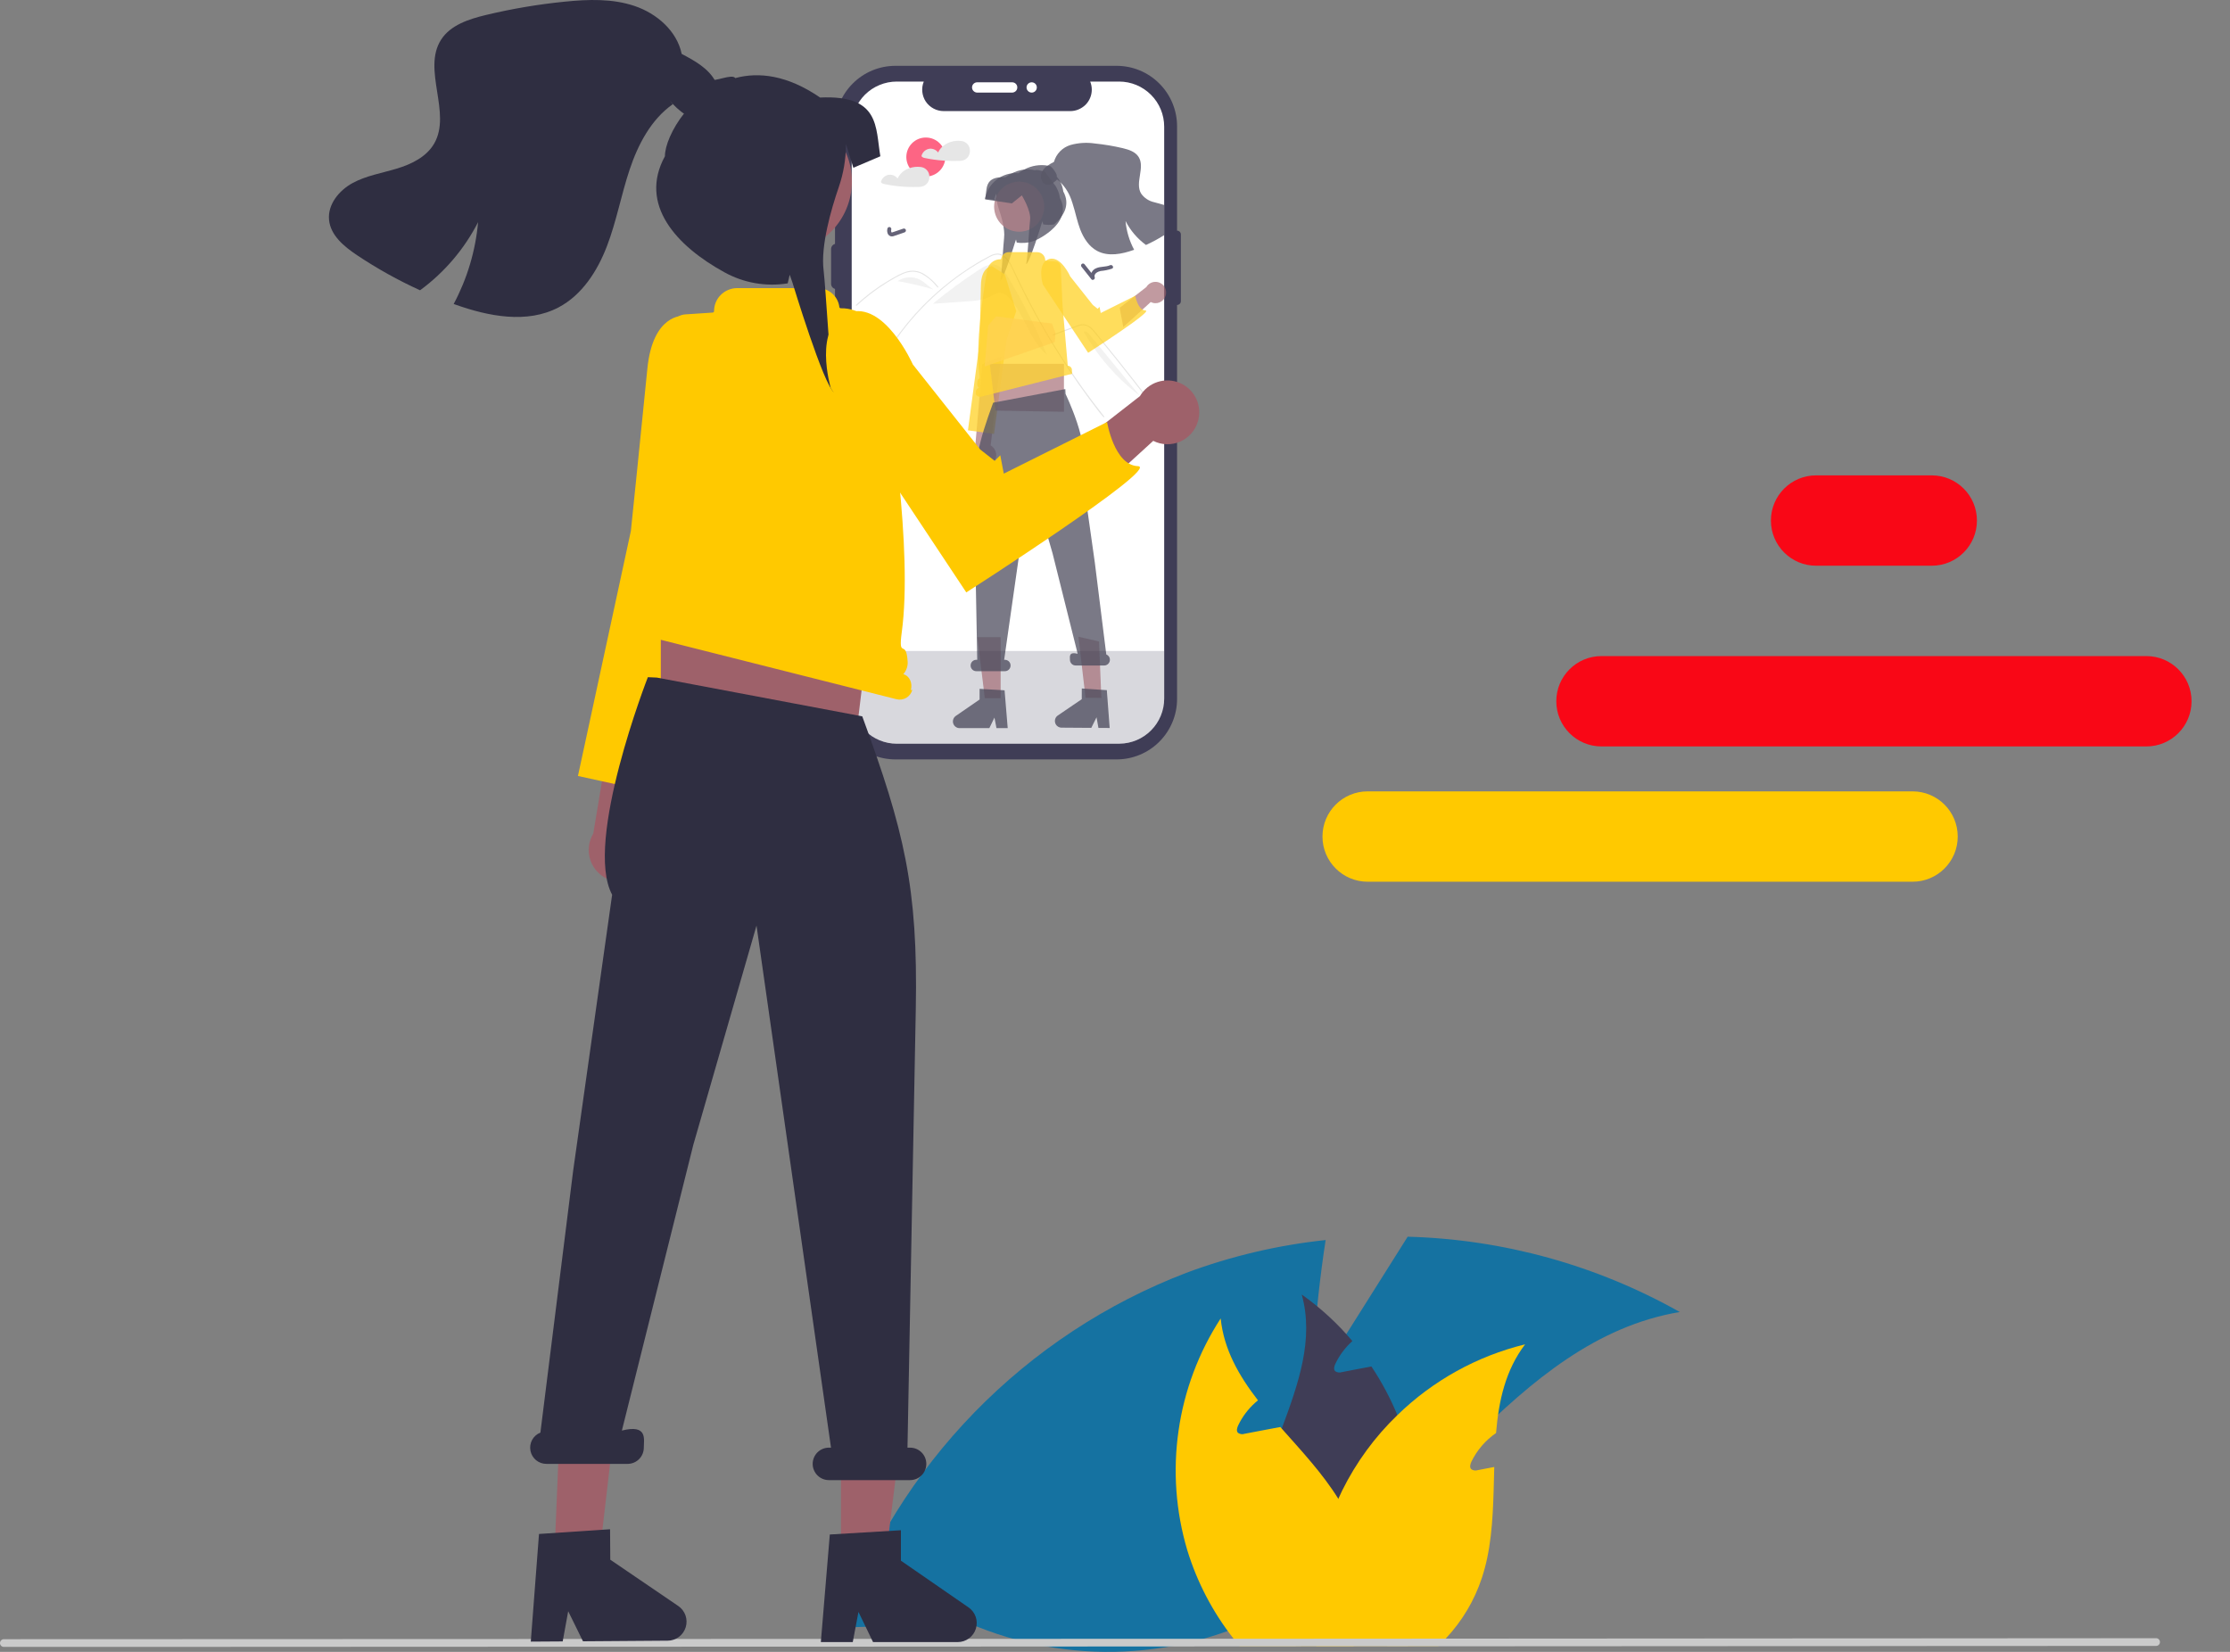 <svg width="54" height="40" viewBox="0 0 54 40" fill="none" xmlns="http://www.w3.org/2000/svg">
<rect x="0" y="0" width="54" height="40" fill="#808080" stroke="none"/>
<g clip-path="url(#clip0_30_55)">
<path d="M31.74 33.673L34.087 29.947C36.399 30.009 38.661 30.635 40.676 31.77C36.622 32.455 34.485 37.011 30.878 38.983C29.748 39.59 28.497 39.934 27.216 39.992C25.935 40.049 24.657 39.817 23.478 39.313L20.357 39.412C21.047 37.46 22.153 35.682 23.598 34.199C25.042 32.717 26.79 31.564 28.723 30.823C29.811 30.417 30.946 30.15 32.101 30.028C31.823 31.806 31.74 33.673 31.74 33.673Z" fill="#1572A1"/>
<path d="M33.807 39.402C33.768 39.493 33.728 39.583 33.686 39.673C33.656 39.735 33.625 39.798 33.593 39.859L32.778 39.86H31.875L31.383 39.861C31.331 39.8 31.28 39.738 31.232 39.674C30.643 38.907 30.348 37.955 30.399 36.99C30.452 36.176 30.748 35.381 31.038 34.594C31.439 33.507 31.824 32.436 31.522 31.347C31.977 31.669 32.389 32.047 32.748 32.474C32.577 32.627 32.438 32.813 32.338 33.02C32.31 33.078 32.287 33.156 32.332 33.203C32.355 33.219 32.382 33.23 32.41 33.234C32.437 33.238 32.465 33.235 32.492 33.226C32.624 33.2 32.758 33.175 32.891 33.149C32.997 33.129 33.103 33.11 33.209 33.089C33.457 33.46 33.667 33.855 33.838 34.267C34.106 34.907 34.271 35.585 34.327 36.276C34.406 37.345 34.228 38.417 33.807 39.402Z" fill="#3F3D56"/>
<path d="M35.631 35.393C35.604 35.452 35.58 35.529 35.627 35.576C35.649 35.592 35.675 35.603 35.703 35.607C35.731 35.611 35.759 35.608 35.785 35.599C35.917 35.573 36.052 35.549 36.184 35.523C36.163 36.265 36.162 37.019 36.012 37.732C35.978 37.893 35.935 38.053 35.884 38.209C35.704 38.754 35.407 39.253 35.014 39.672C35.005 39.683 34.995 39.693 34.985 39.703C34.935 39.756 34.883 39.808 34.829 39.858L33.593 39.859L32.778 39.86H31.875C31.868 39.798 31.861 39.736 31.856 39.674C31.747 38.518 31.937 37.354 32.408 36.294C32.439 36.226 32.47 36.16 32.502 36.092C32.839 35.412 33.291 34.794 33.838 34.267C34.698 33.43 35.766 32.838 36.931 32.553C36.456 33.177 36.292 33.917 36.227 34.701C35.972 34.876 35.767 35.115 35.631 35.393Z" fill="#FFC900"/>
<path d="M32.843 39.673C32.83 39.711 32.818 39.75 32.804 39.788C32.795 39.812 32.787 39.836 32.778 39.86H31.875L31.383 39.861L30.017 39.861C29.981 39.819 29.946 39.776 29.911 39.732C29.896 39.713 29.881 39.694 29.867 39.675C29.366 39.037 28.987 38.312 28.75 37.537C28.471 36.599 28.399 35.611 28.539 34.643C28.678 33.674 29.026 32.747 29.559 31.926C29.636 32.678 30 33.311 30.462 33.909C30.439 33.928 30.415 33.947 30.393 33.968C30.222 34.121 30.084 34.306 29.984 34.513C29.956 34.572 29.933 34.65 29.978 34.696C30.001 34.712 30.027 34.723 30.055 34.727C30.082 34.731 30.11 34.729 30.137 34.719C30.27 34.694 30.404 34.668 30.536 34.643C30.642 34.623 30.748 34.603 30.854 34.583C30.904 34.574 30.955 34.565 31.004 34.555C31.016 34.569 31.027 34.581 31.038 34.594C31.523 35.142 32.031 35.685 32.408 36.294C32.502 36.447 32.588 36.604 32.665 36.766C33.082 37.68 33.146 38.715 32.843 39.673Z" fill="#FFC900"/>
<path d="M46.778 11.511H43.977C43.373 11.511 42.883 12.001 42.883 12.605V12.605C42.883 13.209 43.373 13.699 43.977 13.699H46.778C47.382 13.699 47.872 13.209 47.872 12.605C47.872 12.001 47.382 11.511 46.778 11.511Z" fill="#F90716"/>
<path d="M51.975 15.887H38.78C38.176 15.887 37.686 16.377 37.686 16.981V16.981C37.686 17.585 38.176 18.075 38.78 18.075H51.975C52.579 18.075 53.069 17.585 53.069 16.981C53.069 16.377 52.579 15.887 51.975 15.887Z" fill="#F90716"/>
<path d="M46.313 19.163H33.118C32.514 19.163 32.024 19.652 32.024 20.257C32.024 20.861 32.514 21.351 33.118 21.351H46.313C46.917 21.351 47.407 20.861 47.407 20.257C47.407 19.652 46.917 19.163 46.313 19.163Z" fill="#FFC900"/>
<path d="M52.304 39.762C52.304 39.775 52.301 39.787 52.297 39.798C52.292 39.81 52.285 39.82 52.276 39.829C52.268 39.837 52.258 39.844 52.246 39.849C52.235 39.854 52.223 39.856 52.21 39.856L47.254 39.858L46.018 39.859L45.202 39.86H44.3L43.808 39.861L42.441 39.861L20.937 39.873L20.773 39.873L11.155 39.876H10.996L2.808 39.88H2.649L0.094 39.88C0.069 39.88 0.045 39.87 0.027 39.853C0.01 39.835 1.52588e-05 39.812 1.52588e-05 39.787C1.52588e-05 39.762 0.01 39.738 0.027 39.721C0.045 39.703 0.069 39.693 0.094 39.693L2.676 39.692H2.835L11.02 39.689H11.179L20.723 39.686H20.886L29.019 39.683H29.126L42.292 39.675L43.656 39.674L44.281 39.673L45.267 39.673H46.11L47.439 39.672L52.21 39.669C52.223 39.669 52.235 39.671 52.246 39.676C52.258 39.681 52.268 39.688 52.276 39.696C52.285 39.705 52.292 39.715 52.297 39.727C52.301 39.738 52.304 39.75 52.304 39.762Z" fill="#CACACA"/>
<path d="M20.25 8.444C20.217 8.444 20.185 8.431 20.162 8.408C20.139 8.384 20.125 8.353 20.125 8.32V7.473C20.125 7.44 20.139 7.408 20.162 7.385C20.185 7.361 20.217 7.348 20.25 7.348C20.283 7.348 20.315 7.361 20.338 7.385C20.361 7.408 20.374 7.44 20.375 7.473V8.32C20.375 8.353 20.361 8.384 20.338 8.408C20.315 8.431 20.283 8.444 20.25 8.444Z" fill="#3F3D56"/>
<path d="M28.503 5.585V3.057C28.503 2.669 28.348 2.297 28.074 2.023C27.8 1.748 27.427 1.594 27.039 1.594H21.683C21.295 1.594 20.923 1.748 20.649 2.023C20.375 2.297 20.22 2.669 20.22 3.057V16.926C20.22 17.314 20.375 17.686 20.649 17.96C20.923 18.235 21.295 18.389 21.683 18.389H27.039C27.427 18.389 27.8 18.235 28.074 17.96C28.348 17.686 28.503 17.314 28.503 16.926V7.385C28.527 7.385 28.55 7.375 28.568 7.358C28.585 7.34 28.595 7.317 28.595 7.292V5.677C28.595 5.653 28.585 5.629 28.568 5.612C28.55 5.595 28.527 5.585 28.503 5.585Z" fill="#3F3D56"/>
<path d="M28.191 3.067V16.916C28.191 17.203 28.078 17.479 27.875 17.684C27.673 17.889 27.398 18.005 27.111 18.008C27.107 18.009 27.103 18.009 27.099 18.009H21.717C21.427 18.009 21.149 17.893 20.944 17.689C20.739 17.483 20.624 17.206 20.624 16.916V3.067C20.624 2.923 20.652 2.781 20.707 2.649C20.762 2.516 20.843 2.396 20.944 2.294C21.046 2.193 21.166 2.112 21.299 2.058C21.431 2.003 21.573 1.975 21.717 1.975H22.37C22.337 2.054 22.325 2.139 22.334 2.224C22.343 2.309 22.372 2.39 22.419 2.461C22.467 2.531 22.531 2.589 22.607 2.629C22.682 2.669 22.766 2.69 22.851 2.69H25.919C25.986 2.69 26.052 2.677 26.114 2.651C26.177 2.625 26.235 2.587 26.284 2.54C26.332 2.492 26.371 2.435 26.397 2.372C26.424 2.309 26.437 2.242 26.438 2.173C26.438 2.105 26.425 2.038 26.399 1.975H27.099C27.389 1.975 27.666 2.09 27.871 2.295C28.076 2.499 28.191 2.777 28.191 3.067Z" fill="white"/>
<path d="M20.25 6.999C20.217 6.999 20.185 6.986 20.162 6.963C20.139 6.939 20.125 6.908 20.125 6.875V6.028C20.125 5.995 20.139 5.963 20.162 5.94C20.185 5.916 20.217 5.903 20.25 5.903C20.283 5.903 20.315 5.916 20.338 5.94C20.361 5.963 20.375 5.995 20.375 6.028V6.875C20.375 6.908 20.361 6.939 20.338 6.963C20.315 6.986 20.283 6.999 20.25 6.999Z" fill="#3F3D56"/>
<path d="M20.225 5.355C20.192 5.355 20.16 5.342 20.137 5.319C20.114 5.295 20.101 5.264 20.101 5.231V4.384C20.101 4.351 20.114 4.319 20.137 4.296C20.16 4.272 20.192 4.259 20.225 4.259C20.258 4.259 20.29 4.272 20.313 4.296C20.337 4.319 20.35 4.351 20.35 4.384V5.231C20.35 5.264 20.336 5.295 20.313 5.319C20.29 5.342 20.258 5.355 20.225 5.355Z" fill="#3F3D56"/>
<path d="M23.538 2.117C23.538 2.084 23.551 2.052 23.575 2.029C23.598 2.006 23.63 1.993 23.663 1.993H24.509C24.526 1.993 24.542 1.996 24.557 2.002C24.572 2.008 24.586 2.017 24.598 2.029C24.609 2.04 24.619 2.054 24.625 2.069C24.631 2.084 24.634 2.101 24.634 2.117C24.634 2.133 24.631 2.15 24.625 2.165C24.619 2.18 24.609 2.194 24.598 2.205C24.586 2.217 24.572 2.226 24.557 2.232C24.542 2.239 24.526 2.242 24.509 2.242H23.663C23.63 2.242 23.598 2.228 23.575 2.205C23.551 2.182 23.538 2.15 23.538 2.117Z" fill="white"/>
<path d="M24.983 2.242C25.052 2.242 25.107 2.186 25.107 2.117C25.107 2.048 25.052 1.993 24.983 1.993C24.914 1.993 24.858 2.048 24.858 2.117C24.858 2.186 24.914 2.242 24.983 2.242Z" fill="white"/>
<path d="M24.395 6.684C24.327 6.571 24.246 6.451 24.12 6.414C23.973 6.372 23.823 6.456 23.695 6.54C23.314 6.79 22.947 7.06 22.595 7.351L22.596 7.355L23.417 7.298C23.614 7.285 23.819 7.269 23.994 7.176C24.055 7.132 24.125 7.102 24.2 7.089C24.246 7.093 24.292 7.106 24.333 7.128C24.374 7.151 24.41 7.181 24.438 7.219C24.817 7.621 24.926 8.238 25.351 8.592C25.083 7.931 24.764 7.294 24.395 6.684Z" fill="#F2F2F2"/>
<path d="M26.721 10.101C26.679 10.049 26.662 10.036 26.62 9.983C26.284 9.548 25.968 9.099 25.673 8.635C25.472 8.32 25.281 7.999 25.1 7.671C25.014 7.516 24.93 7.359 24.849 7.201C24.786 7.079 24.724 6.955 24.664 6.831C24.646 6.796 24.63 6.76 24.613 6.725C24.574 6.641 24.535 6.557 24.494 6.474C24.451 6.375 24.385 6.287 24.302 6.217C24.263 6.187 24.216 6.169 24.166 6.165C24.097 6.165 24.029 6.185 23.969 6.221C23.521 6.457 23.102 6.746 22.723 7.081C22.343 7.415 22.003 7.792 21.71 8.205C21.701 8.218 21.68 8.206 21.689 8.193C21.725 8.143 21.761 8.093 21.798 8.044C22.258 7.432 22.822 6.906 23.464 6.49C23.572 6.42 23.682 6.353 23.794 6.29C23.85 6.258 23.907 6.226 23.965 6.196C24.02 6.164 24.082 6.145 24.146 6.14C24.366 6.137 24.48 6.386 24.558 6.553C24.583 6.606 24.608 6.659 24.633 6.711C24.728 6.91 24.827 7.107 24.929 7.303C24.993 7.424 25.057 7.543 25.123 7.663C25.329 8.034 25.547 8.398 25.779 8.754C26.085 9.226 26.389 9.643 26.738 10.084C26.747 10.096 26.73 10.114 26.721 10.101Z" fill="#E4E4E4"/>
<path d="M22.701 6.958C22.688 6.944 22.676 6.93 22.663 6.915C22.567 6.797 22.448 6.699 22.313 6.628C22.247 6.596 22.174 6.58 22.101 6.579C22.025 6.581 21.95 6.597 21.88 6.627C21.847 6.64 21.814 6.655 21.782 6.671C21.746 6.69 21.71 6.709 21.674 6.729C21.607 6.766 21.541 6.805 21.476 6.845C21.346 6.926 21.22 7.012 21.098 7.105C21.035 7.153 20.973 7.202 20.912 7.253C20.856 7.301 20.801 7.35 20.747 7.4C20.735 7.411 20.718 7.393 20.729 7.383C20.744 7.369 20.758 7.356 20.772 7.343C20.813 7.306 20.855 7.27 20.896 7.235C20.973 7.17 21.052 7.108 21.132 7.048C21.258 6.956 21.387 6.869 21.521 6.789C21.588 6.749 21.656 6.711 21.724 6.674C21.745 6.663 21.766 6.652 21.788 6.642C21.836 6.617 21.886 6.597 21.937 6.581C22.01 6.557 22.087 6.55 22.164 6.559C22.237 6.569 22.308 6.594 22.372 6.631C22.504 6.714 22.621 6.819 22.718 6.941C22.729 6.952 22.712 6.97 22.701 6.958Z" fill="#E4E4E4"/>
<path d="M25.503 8.121L25.831 8.001L25.994 7.941C26.046 7.92 26.1 7.902 26.154 7.886C26.202 7.872 26.253 7.873 26.3 7.888C26.342 7.903 26.38 7.927 26.413 7.958C26.447 7.989 26.478 8.022 26.506 8.057C26.542 8.1 26.576 8.143 26.611 8.186C26.756 8.363 26.9 8.54 27.043 8.719C27.186 8.897 27.327 9.077 27.468 9.257C27.61 9.437 27.75 9.618 27.889 9.8C27.906 9.823 27.923 9.845 27.94 9.867C27.95 9.88 27.971 9.867 27.961 9.855C27.821 9.671 27.68 9.488 27.537 9.306C27.395 9.123 27.251 8.941 27.107 8.76C26.962 8.579 26.817 8.398 26.67 8.219C26.633 8.174 26.597 8.129 26.56 8.085C26.529 8.047 26.499 8.009 26.465 7.974C26.436 7.939 26.401 7.91 26.361 7.889C26.321 7.868 26.277 7.855 26.232 7.851C26.177 7.853 26.124 7.865 26.073 7.886C26.019 7.906 25.964 7.926 25.909 7.946L25.579 8.067L25.497 8.097C25.482 8.102 25.488 8.126 25.503 8.121L25.503 8.121Z" fill="#E4E4E4"/>
<path d="M22.27 6.769C22.186 6.728 22.092 6.709 21.998 6.716C21.905 6.723 21.815 6.754 21.737 6.807C22.029 6.858 22.318 6.925 22.602 7.009C22.484 6.94 22.392 6.832 22.27 6.769Z" fill="#F2F2F2"/>
<path d="M21.736 6.807L21.703 6.833C21.714 6.824 21.726 6.815 21.737 6.807L21.736 6.807Z" fill="#F2F2F2"/>
<path d="M26.401 8.122C26.372 8.079 26.332 8.046 26.285 8.025L26.24 8.027C26.583 8.633 27.046 9.163 27.601 9.583L26.401 8.122Z" fill="#F2F2F2"/>
<path d="M22.419 4.275C22.68 4.275 22.892 4.063 22.892 3.802C22.892 3.541 22.68 3.33 22.419 3.33C22.159 3.33 21.947 3.541 21.947 3.802C21.947 4.063 22.159 4.275 22.419 4.275Z" fill="#FD6584"/>
<path d="M23.477 3.578C23.464 3.535 23.438 3.496 23.403 3.467C23.368 3.437 23.325 3.419 23.279 3.414C23.279 3.414 23.277 3.414 23.276 3.414C23.275 3.414 23.274 3.413 23.272 3.413C23.192 3.403 23.109 3.41 23.031 3.434C22.953 3.457 22.881 3.497 22.82 3.551C22.776 3.591 22.741 3.639 22.717 3.693C22.695 3.663 22.666 3.639 22.632 3.623C22.599 3.607 22.562 3.599 22.525 3.6C22.477 3.603 22.431 3.621 22.394 3.651C22.357 3.681 22.329 3.722 22.316 3.768C22.315 3.774 22.315 3.78 22.317 3.785C22.32 3.791 22.323 3.795 22.328 3.798C22.343 3.81 22.36 3.819 22.378 3.823C22.417 3.832 22.456 3.839 22.496 3.846C22.573 3.86 22.651 3.87 22.729 3.879C22.78 3.884 22.832 3.889 22.883 3.892C22.99 3.899 23.098 3.9 23.205 3.897C23.257 3.899 23.309 3.89 23.357 3.87C23.393 3.853 23.423 3.826 23.445 3.794C23.466 3.762 23.479 3.727 23.485 3.69C23.491 3.652 23.488 3.614 23.477 3.578Z" fill="#E6E6E6"/>
<path d="M22.505 4.267C22.504 4.247 22.501 4.227 22.495 4.208C22.482 4.165 22.456 4.126 22.421 4.097C22.386 4.067 22.343 4.049 22.297 4.044C22.296 4.044 22.295 4.044 22.294 4.044C22.293 4.044 22.291 4.043 22.29 4.043C22.203 4.032 22.114 4.042 22.03 4.07C21.966 4.089 21.906 4.122 21.855 4.165C21.805 4.209 21.763 4.263 21.735 4.323C21.713 4.293 21.684 4.269 21.65 4.253C21.617 4.237 21.58 4.229 21.543 4.23C21.495 4.233 21.449 4.251 21.412 4.281C21.374 4.311 21.347 4.352 21.334 4.398C21.332 4.404 21.333 4.41 21.335 4.415C21.337 4.421 21.341 4.425 21.346 4.428C21.36 4.44 21.377 4.449 21.395 4.453C21.435 4.462 21.474 4.469 21.514 4.476C21.591 4.49 21.668 4.501 21.746 4.509C21.904 4.526 22.064 4.532 22.223 4.527C22.275 4.529 22.327 4.52 22.375 4.5C22.411 4.483 22.441 4.456 22.463 4.424C22.494 4.378 22.509 4.322 22.505 4.267Z" fill="#E6E6E6"/>
<path opacity="0.8" d="M21.487 5.546C21.477 5.59 21.484 5.637 21.507 5.677C21.521 5.697 21.541 5.712 21.564 5.72C21.587 5.727 21.612 5.727 21.635 5.719C21.724 5.691 21.813 5.658 21.902 5.628C21.914 5.624 21.924 5.616 21.931 5.605C21.937 5.594 21.939 5.581 21.936 5.569C21.932 5.556 21.924 5.546 21.913 5.54C21.902 5.534 21.889 5.532 21.877 5.535L21.654 5.611C21.637 5.616 21.62 5.623 21.603 5.628C21.602 5.628 21.595 5.63 21.595 5.629C21.596 5.629 21.601 5.63 21.596 5.63C21.592 5.629 21.592 5.629 21.596 5.63L21.591 5.628C21.595 5.631 21.591 5.627 21.59 5.626C21.588 5.625 21.585 5.62 21.588 5.624C21.586 5.621 21.584 5.618 21.583 5.615C21.585 5.62 21.581 5.607 21.58 5.606C21.578 5.586 21.579 5.565 21.584 5.546C21.584 5.533 21.578 5.521 21.569 5.512C21.56 5.503 21.548 5.497 21.535 5.497C21.523 5.498 21.511 5.503 21.502 5.512C21.493 5.521 21.488 5.533 21.487 5.546L21.487 5.546Z" fill="#3F3D56"/>
<path opacity="0.8" d="M26.191 6.463L26.429 6.763C26.459 6.801 26.524 6.76 26.509 6.716C26.48 6.627 26.582 6.577 26.652 6.562C26.746 6.554 26.839 6.535 26.929 6.505C26.985 6.48 26.936 6.397 26.88 6.422C26.776 6.469 26.655 6.448 26.55 6.493C26.501 6.511 26.46 6.546 26.436 6.592C26.411 6.638 26.404 6.691 26.416 6.742L26.497 6.695L26.259 6.395C26.25 6.386 26.238 6.381 26.225 6.381C26.213 6.381 26.2 6.386 26.191 6.395C26.183 6.404 26.178 6.417 26.178 6.429C26.178 6.442 26.183 6.454 26.191 6.463H26.191Z" fill="#3F3D56"/>
<path opacity="0.2" d="M28.191 15.763V16.916C28.191 17.203 28.078 17.48 27.875 17.684C27.673 17.889 27.398 18.005 27.111 18.008C27.107 18.008 27.102 18.008 27.099 18.008H21.717C21.427 18.008 21.149 17.893 20.944 17.688C20.739 17.483 20.624 17.206 20.624 16.916V15.763H28.191Z" fill="#3F3D56"/>
<g opacity="0.8">
<path opacity="0.8" d="M28.191 4.964V5.694C28.05 5.783 27.902 5.863 27.75 5.932C27.542 5.78 27.373 5.581 27.255 5.352C27.277 5.596 27.348 5.833 27.464 6.049C27.46 6.05 27.456 6.051 27.453 6.052C27.167 6.154 26.838 6.219 26.57 6.077C26.371 5.972 26.239 5.767 26.158 5.556C26.125 5.466 26.096 5.374 26.072 5.281C26.038 5.155 26.007 5.029 25.966 4.905C25.964 4.9 25.962 4.895 25.96 4.89C25.956 4.877 25.951 4.865 25.948 4.852C25.892 4.686 25.8 4.535 25.676 4.412C25.652 4.389 25.626 4.367 25.598 4.348L25.62 4.321C25.586 4.362 25.547 4.398 25.503 4.428C25.479 4.447 25.451 4.46 25.421 4.467C25.39 4.473 25.359 4.472 25.329 4.465C25.212 4.43 25.178 4.268 25.233 4.158C25.234 4.156 25.235 4.154 25.236 4.152C25.238 4.148 25.24 4.145 25.242 4.141C25.274 4.09 25.316 4.046 25.366 4.012C25.416 3.978 25.468 3.947 25.522 3.92C25.549 3.824 25.6 3.735 25.67 3.664C25.74 3.592 25.827 3.54 25.923 3.511C26.116 3.457 26.318 3.445 26.516 3.475C26.742 3.498 26.967 3.536 27.188 3.588C27.333 3.623 27.49 3.673 27.571 3.799C27.734 4.054 27.478 4.423 27.63 4.684C27.706 4.793 27.82 4.869 27.95 4.897C28.03 4.921 28.112 4.938 28.191 4.964Z" fill="#2F2E41"/>
<path opacity="0.8" d="M23.86 4.814L24.081 4.842V4.814L24.124 4.686V4.692C24.124 4.765 24.131 4.838 24.146 4.91C24.156 4.959 24.169 5.007 24.185 5.054C24.25 5.243 24.34 5.554 24.314 5.763C24.296 5.916 24.257 6.644 24.224 6.801C24.312 6.749 24.58 5.866 24.58 5.866L24.603 5.8L24.62 5.873C24.689 5.884 24.76 5.886 24.829 5.88C24.908 5.873 24.986 5.854 25.059 5.825H25.059C25.093 5.812 25.126 5.797 25.158 5.779C25.257 5.726 25.352 5.662 25.439 5.59C25.694 5.376 25.834 5.1 25.665 4.791C25.648 4.657 25.592 4.53 25.503 4.428C25.502 4.426 25.5 4.423 25.498 4.421L25.309 4.171L25.285 4.139C25.271 4.144 25.256 4.145 25.242 4.141C25.181 4.132 25.087 4.095 25.066 4.125C24.866 4.071 24.621 4.1 24.344 4.291C23.831 4.267 23.902 4.569 23.86 4.814Z" fill="#2F2E41"/>
<path opacity="0.8" d="M24.68 5.611C25.015 5.611 25.286 5.339 25.286 5.004C25.286 4.67 25.015 4.398 24.68 4.398C24.345 4.398 24.073 4.67 24.073 5.004C24.073 5.339 24.345 5.611 24.68 5.611Z" fill="#9E616A"/>
<path opacity="0.8" d="M23.85 4.823L23.872 4.832L24.504 4.925L24.744 4.731C24.744 4.731 24.971 5.102 24.944 5.319C24.936 5.384 24.925 5.545 24.912 5.726C24.894 5.992 24.871 6.3 24.85 6.397C24.911 6.362 25.053 5.947 25.142 5.671H25.142C25.188 5.531 25.219 5.426 25.219 5.426L25.244 5.358L25.261 5.434C25.348 5.448 25.436 5.448 25.522 5.436C25.777 5.222 25.917 4.946 25.748 4.637C25.731 4.502 25.675 4.376 25.586 4.274C25.631 4.244 25.436 3.98 25.409 4.022C25.404 4.02 25.398 4.019 25.392 4.017C25.367 4.011 25.342 4.006 25.316 4.003C25.112 3.982 24.907 4.032 24.735 4.145C24.71 4.16 24.685 4.176 24.659 4.194C24.47 4.178 24.282 4.234 24.132 4.351C23.983 4.467 23.882 4.636 23.85 4.823Z" fill="#2F2E41"/>
<path opacity="0.8" d="M24.059 11.193C24.084 11.163 24.103 11.128 24.113 11.09C24.124 11.052 24.126 11.012 24.119 10.973C24.112 10.934 24.097 10.897 24.075 10.865C24.052 10.832 24.023 10.805 23.989 10.786L24.247 8.624L23.787 8.814L23.608 10.899C23.578 10.958 23.572 11.026 23.589 11.091C23.607 11.155 23.647 11.21 23.702 11.246C23.758 11.283 23.825 11.297 23.891 11.288C23.956 11.278 24.016 11.244 24.059 11.193Z" fill="#9E616A"/>
<path opacity="0.8" d="M24.332 6.643L24.021 6.445C24.021 6.445 23.761 6.447 23.753 6.917C23.744 7.388 23.722 8.305 23.722 8.305L23.439 10.42L24.071 10.507L24.373 8.225L24.609 7.535L24.332 6.643Z" fill="#FFC900"/>
<path opacity="0.8" d="M25.764 9.971L24.105 9.943L23.967 8.81H25.764V9.971Z" fill="#9E616A"/>
<path opacity="0.8" d="M24.231 16.905H23.848L23.666 15.428H24.231L24.231 16.905Z" fill="#9E616A"/>
<path opacity="0.8" d="M26.67 16.9L26.287 16.897L26.115 15.419L26.613 15.533L26.67 16.9Z" fill="#9E616A"/>
<path opacity="0.8" d="M25.473 7.834L25.559 8.059L25.542 8.285L23.844 8.873L23.928 7.886L24.119 7.66L25.473 7.834Z" fill="#FFB6B6"/>
<path opacity="0.8" d="M24.326 16.716L24.231 16.71L23.821 16.686L23.721 16.68V16.939L23.145 17.336C23.116 17.356 23.095 17.384 23.084 17.417C23.073 17.45 23.072 17.485 23.082 17.518C23.093 17.551 23.113 17.58 23.141 17.6C23.169 17.621 23.202 17.632 23.237 17.632H23.957L24.081 17.376L24.13 17.632H24.402L24.326 16.716Z" fill="#2F2E41"/>
<path opacity="0.8" d="M26.802 16.712L26.662 16.703L26.261 16.676L26.196 16.671L26.195 16.931L25.616 17.325C25.587 17.344 25.566 17.372 25.554 17.405C25.543 17.437 25.542 17.473 25.552 17.506C25.562 17.539 25.582 17.568 25.61 17.588C25.638 17.609 25.672 17.62 25.706 17.62L26.426 17.625L26.553 17.369L26.599 17.627L26.871 17.628L26.802 16.712Z" fill="#2F2E41"/>
<path opacity="0.8" d="M26.789 15.848L26.511 13.62L26.179 11.27C26.422 10.819 25.803 9.54 25.803 9.54L25.797 9.422L24.05 9.751L24.05 9.75C23.693 10.725 23.574 11.206 23.594 12.245L23.664 15.977H23.642C23.605 15.977 23.57 15.991 23.544 16.017C23.518 16.043 23.504 16.078 23.504 16.115C23.504 16.152 23.518 16.187 23.544 16.213C23.57 16.239 23.605 16.253 23.642 16.253H24.333C24.37 16.253 24.405 16.239 24.431 16.213C24.457 16.187 24.471 16.152 24.471 16.115C24.471 16.078 24.457 16.043 24.431 16.017C24.405 15.991 24.37 15.977 24.333 15.977H24.316L24.95 11.533L25.488 13.399L26.096 15.831C25.875 15.776 25.909 15.904 25.909 15.977C25.909 16.013 25.924 16.049 25.95 16.075C25.975 16.1 26.011 16.115 26.047 16.115H26.738C26.77 16.115 26.802 16.104 26.826 16.083C26.851 16.063 26.868 16.034 26.874 16.003C26.88 15.971 26.875 15.939 26.86 15.91C26.844 15.882 26.819 15.86 26.789 15.848H26.789Z" fill="#2F2E41"/>
<path opacity="0.8" d="M25.959 9.014L25.956 8.938C25.95 8.915 25.937 8.895 25.919 8.88C25.901 8.865 25.879 8.856 25.856 8.855C25.833 8.591 25.736 7.455 25.73 7.406L25.73 7.404L25.686 6.462C25.684 6.428 25.67 6.396 25.646 6.371C25.622 6.347 25.59 6.332 25.556 6.33L25.323 6.314C25.32 6.314 25.317 6.313 25.314 6.311C25.312 6.308 25.311 6.305 25.311 6.302C25.311 6.276 25.306 6.251 25.296 6.227C25.286 6.203 25.272 6.182 25.254 6.164C25.236 6.146 25.214 6.131 25.19 6.121C25.166 6.111 25.141 6.106 25.115 6.106H24.426C24.381 6.106 24.338 6.123 24.305 6.152C24.271 6.182 24.25 6.223 24.244 6.267C24.244 6.27 24.243 6.273 24.24 6.275C24.238 6.277 24.235 6.278 24.232 6.278H24.232C24.154 6.276 24.077 6.303 24.017 6.353C23.956 6.402 23.916 6.472 23.902 6.549C23.808 7.098 23.619 8.342 23.713 9.034C23.745 9.274 23.675 9.084 23.663 9.285C23.662 9.305 23.664 9.324 23.671 9.343C23.677 9.361 23.687 9.378 23.7 9.393C23.673 9.402 23.652 9.422 23.64 9.447C23.628 9.473 23.626 9.502 23.636 9.529L23.623 9.526C23.631 9.554 23.649 9.578 23.674 9.593C23.699 9.608 23.729 9.613 23.758 9.606L25.875 9.072C25.934 9.057 25.974 9.073 25.959 9.014Z" fill="#FFC900"/>
<path opacity="0.8" d="M28.227 7.159C28.216 7.195 28.198 7.228 28.173 7.256C28.148 7.284 28.117 7.306 28.082 7.321C28.048 7.336 28.011 7.343 27.973 7.342C27.936 7.341 27.899 7.331 27.865 7.314L27.201 7.92L27.113 7.454L27.758 6.952C27.79 6.897 27.841 6.856 27.901 6.837C27.961 6.818 28.026 6.821 28.084 6.847C28.142 6.872 28.189 6.918 28.215 6.975C28.241 7.033 28.245 7.098 28.227 7.159V7.159Z" fill="#9E616A"/>
<path opacity="0.8" d="M25.917 6.696C25.917 6.696 25.686 6.173 25.393 6.277C25.101 6.38 25.252 6.888 25.252 6.888L26.35 8.543C26.35 8.543 27.934 7.527 27.741 7.519C27.549 7.512 27.491 7.162 27.491 7.162L26.654 7.58L26.626 7.431L26.58 7.477L26.463 7.384L25.917 6.696Z" fill="#FFC900"/>
</g>
<path d="M15.578 21.122C15.657 21.043 15.718 20.947 15.756 20.841C15.794 20.736 15.809 20.623 15.799 20.511C15.788 20.4 15.754 20.291 15.697 20.195C15.641 20.098 15.564 20.014 15.472 19.95L16.694 13.88L15.344 14.314L14.366 20.185C14.269 20.347 14.234 20.539 14.269 20.724C14.304 20.91 14.406 21.076 14.556 21.192C14.705 21.308 14.892 21.364 15.08 21.351C15.269 21.339 15.446 21.257 15.578 21.122Z" fill="#9E616A"/>
<path d="M17.383 8.28L16.545 7.648C16.545 7.648 15.807 7.596 15.676 8.928C15.545 10.26 15.277 12.856 15.277 12.856L13.995 18.79L15.769 19.179L17.141 12.775L17.964 10.874L17.383 8.28Z" fill="#FFC900"/>
<path d="M16.002 17.97L20.721 17.892L21.114 14.668H16.002V17.97Z" fill="#9E616A"/>
<path d="M20.364 37.695H21.453L21.971 33.493L20.364 33.494L20.364 37.695Z" fill="#9E616A"/>
<path d="M13.425 37.68L14.514 37.673L15.003 33.468L13.586 33.793L13.425 37.68Z" fill="#9E616A"/>
<path d="M16.831 11.891L16.585 12.533L16.634 13.174L21.464 14.847L21.225 12.039L20.682 11.397L16.831 11.891Z" fill="#FFB6B6"/>
<path d="M18.904 6.116C19.857 6.116 20.629 5.344 20.629 4.391C20.629 3.438 19.857 2.666 18.904 2.666C17.951 2.666 17.179 3.438 17.179 4.391C17.179 5.344 17.951 6.116 18.904 6.116Z" fill="#9E616A"/>
<path d="M20.094 37.158L21.816 37.055V37.792L23.453 38.923C23.534 38.979 23.595 39.059 23.627 39.152C23.659 39.245 23.66 39.346 23.631 39.439C23.602 39.533 23.543 39.615 23.464 39.673C23.385 39.732 23.289 39.763 23.191 39.763H21.141L20.788 39.033L20.65 39.763H19.877L20.094 37.158Z" fill="#2F2E41"/>
<path d="M13.052 37.145L14.773 37.031L14.778 37.768L16.423 38.888C16.505 38.943 16.566 39.023 16.599 39.115C16.631 39.208 16.634 39.309 16.605 39.403C16.576 39.497 16.519 39.579 16.44 39.638C16.361 39.697 16.266 39.729 16.167 39.729L14.117 39.744L13.759 39.016L13.626 39.747L12.853 39.752L13.052 37.145Z" fill="#2F2E41"/>
<path d="M13.086 34.69L13.879 28.35L14.823 21.666C14.132 20.383 15.688 16.398 15.688 16.398L15.907 16.408L20.879 17.346L20.878 17.341C21.895 20.114 22.232 21.485 22.176 24.438L21.975 35.055H22.038C22.142 35.055 22.242 35.096 22.316 35.17C22.39 35.244 22.431 35.344 22.431 35.448C22.431 35.552 22.39 35.652 22.316 35.726C22.242 35.8 22.142 35.841 22.038 35.841H20.072C19.968 35.841 19.868 35.8 19.794 35.726C19.721 35.652 19.679 35.552 19.679 35.448C19.679 35.344 19.721 35.244 19.794 35.17C19.868 35.096 19.968 35.055 20.072 35.055H20.123L18.319 22.413L16.789 27.721L15.059 34.641C15.688 34.484 15.59 34.848 15.59 35.055C15.59 35.159 15.549 35.259 15.475 35.333C15.401 35.407 15.301 35.448 15.197 35.448H13.231C13.139 35.448 13.051 35.416 12.98 35.358C12.91 35.3 12.862 35.219 12.845 35.129C12.828 35.039 12.842 34.946 12.886 34.866C12.93 34.786 13.001 34.724 13.086 34.69H13.086Z" fill="#2F2E41"/>
<path d="M15.301 16.604L15.458 15.031C15.474 14.967 15.511 14.91 15.561 14.867C15.612 14.825 15.675 14.8 15.741 14.796C15.807 14.046 16.083 10.814 16.099 10.673L16.1 10.668L16.225 7.989C16.23 7.892 16.27 7.8 16.338 7.73C16.406 7.661 16.498 7.619 16.595 7.613L17.257 7.569C17.266 7.569 17.275 7.565 17.281 7.559C17.287 7.552 17.291 7.543 17.291 7.534C17.291 7.461 17.305 7.389 17.333 7.321C17.361 7.254 17.402 7.192 17.454 7.141C17.506 7.089 17.567 7.048 17.635 7.02C17.702 6.992 17.775 6.977 17.848 6.977H19.808C19.935 6.977 20.058 7.024 20.153 7.108C20.248 7.192 20.31 7.308 20.325 7.434C20.326 7.442 20.33 7.451 20.337 7.456C20.343 7.462 20.352 7.465 20.361 7.465L20.361 7.465C20.584 7.46 20.801 7.536 20.973 7.678C21.145 7.819 21.26 8.018 21.298 8.238C21.566 9.797 22.103 13.336 21.837 15.304C21.745 15.989 21.944 15.447 21.979 16.02C21.983 16.075 21.975 16.131 21.957 16.183C21.939 16.235 21.911 16.284 21.874 16.325C22.036 16.372 22.099 16.547 22.057 16.712L22.092 16.703C22.071 16.784 22.02 16.854 21.948 16.897C21.876 16.939 21.791 16.952 21.71 16.932L15.686 15.413C15.518 15.371 15.258 16.772 15.301 16.604Z" fill="#FFC900"/>
<path d="M17.056 2.857C16.735 2.953 16.435 2.684 16.211 2.429L16.291 2.524C15.765 2.894 15.45 3.498 15.246 4.109C15.042 4.72 14.928 5.359 14.697 5.961C14.467 6.562 14.095 7.143 13.526 7.443C12.763 7.845 11.829 7.662 11.017 7.372C11.007 7.368 10.996 7.365 10.986 7.361C11.314 6.747 11.515 6.073 11.577 5.38C11.243 6.031 10.762 6.596 10.172 7.029C9.642 6.788 9.132 6.504 8.648 6.181C8.334 5.971 8.004 5.701 7.968 5.325C7.931 4.953 8.209 4.612 8.537 4.433C8.865 4.254 9.243 4.193 9.601 4.085C9.959 3.978 10.324 3.802 10.512 3.479C10.945 2.735 10.216 1.686 10.681 0.961C10.91 0.605 11.355 0.462 11.767 0.363C12.397 0.212 13.035 0.104 13.679 0.04C14.245 -0.017 14.829 -0.037 15.367 0.145C15.904 0.326 16.392 0.749 16.507 1.305C16.821 1.471 17.153 1.653 17.322 1.966C17.49 2.279 17.397 2.756 17.056 2.857Z" fill="#2F2E41"/>
<path d="M16.577 2.732C16.269 3.117 16.101 3.534 16.101 3.784C15.462 4.952 16.376 5.956 17.545 6.595C18.011 6.852 18.549 6.946 19.074 6.862L19.123 6.653L19.189 6.841C19.189 6.841 19.95 9.354 20.201 9.502C20.106 9.054 19.997 6.984 19.944 6.547C19.87 5.953 20.126 5.069 20.311 4.531C20.425 4.2 20.484 3.852 20.485 3.501V3.486L20.664 4.063L21.318 3.784C21.197 3.086 21.318 2.293 19.859 2.362C19.07 1.819 18.375 1.737 17.804 1.891C17.731 1.777 17.306 1.99 17.183 1.93" fill="#2F2E41"/>
<path d="M29.006 10.21C28.974 10.317 28.919 10.416 28.844 10.5C28.77 10.584 28.678 10.65 28.575 10.695C28.472 10.739 28.36 10.76 28.248 10.757C28.136 10.754 28.026 10.726 27.926 10.675L25.943 12.485L25.679 11.092L27.604 9.592C27.7 9.429 27.852 9.307 28.032 9.249C28.212 9.191 28.407 9.201 28.58 9.278C28.753 9.354 28.892 9.491 28.97 9.662C29.049 9.834 29.062 10.029 29.006 10.21L29.006 10.21Z" fill="#9E616A"/>
<path d="M22.105 8.826C22.105 8.826 21.413 7.264 20.54 7.574C19.667 7.885 20.118 9.401 20.118 9.401L23.399 14.345C23.399 14.345 28.131 11.309 27.555 11.288C26.98 11.266 26.808 10.22 26.808 10.22L24.307 11.469L24.222 11.025L24.087 11.16L23.737 10.885L22.105 8.826Z" fill="#FFC900"/>
</g>
<defs>
<clipPath id="clip0_30_55">
<rect width="53.069" height="40" fill="white"/>
</clipPath>
</defs>
</svg>
